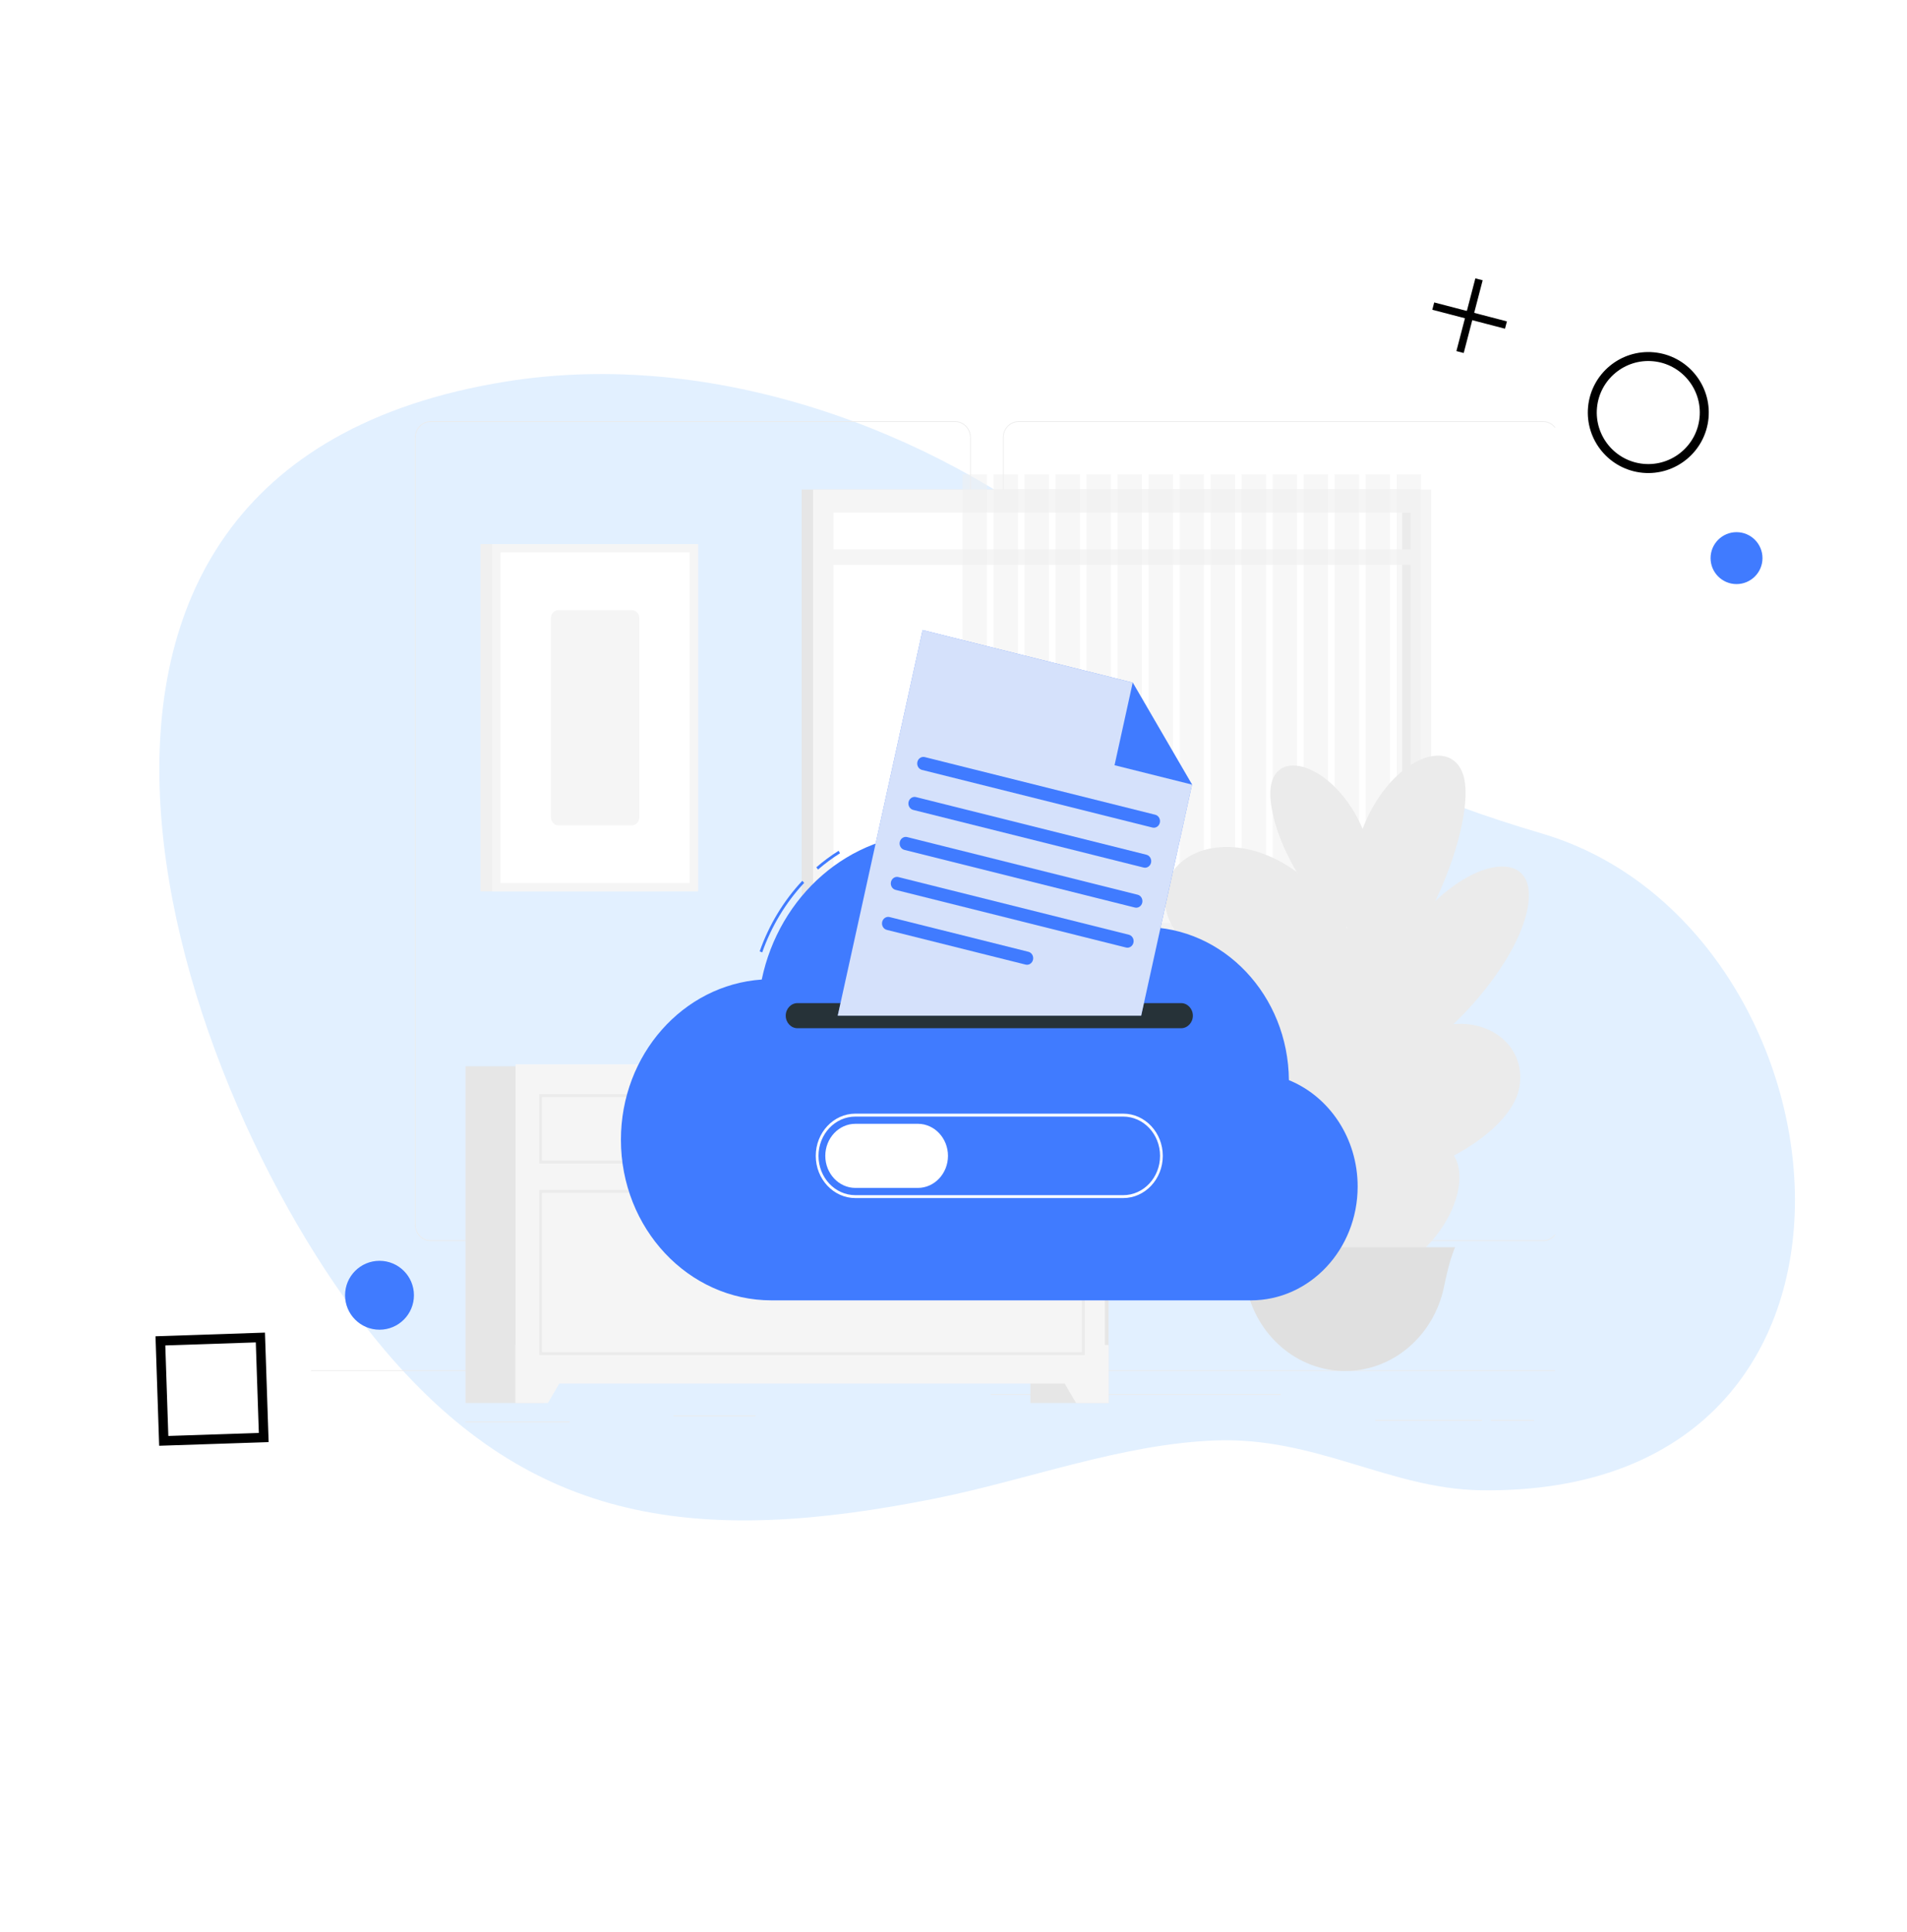 <svg width="233" height="236" viewBox="0 0 233 236" fill="none" xmlns="http://www.w3.org/2000/svg">
<path opacity="0.9" d="M188.4 101.812C159.515 93.292 153.693 84.562 131.8 67.001C113.902 52.643 87.294 42.515 61.83 46.602C-5.252 57.369 21.255 134.537 46.986 164.892C65.102 186.264 85.352 188.83 114.313 183.024C125.577 180.765 136.883 176.416 148.375 175.946C160.722 175.441 169.803 181.865 180.922 182.026C234.815 182.807 226.903 113.168 188.4 101.812Z" fill="#DFEEFF"/>
<g clip-path="url(#clip0_0_5011)">
<path d="M204.074 167.369H38V167.458H204.074V167.369Z" fill="#EBEBEB"/>
<path d="M92.306 172.893H82.286V172.981H92.306V172.893Z" fill="#EBEBEB"/>
<path d="M69.59 173.627H56.885V173.715H69.59V173.627Z" fill="#EBEBEB"/>
<path d="M187.435 173.434H182.153V173.522H187.435V173.434Z" fill="#EBEBEB"/>
<path d="M181.086 173.434H168.026V173.522H181.086V173.434Z" fill="#EBEBEB"/>
<path d="M131.112 170.295H121.037V170.383H131.112V170.295Z" fill="#EBEBEB"/>
<path d="M156.497 170.295H132.551V170.383H156.497V170.295Z" fill="#EBEBEB"/>
<path d="M116.724 151.581H52.586C51.541 151.581 50.69 150.675 50.69 149.561V53.474C50.69 52.36 51.541 51.453 52.586 51.453H116.724C117.769 51.453 118.619 52.36 118.619 53.474V149.561C118.619 150.675 117.769 151.581 116.724 151.581ZM52.586 51.542C51.587 51.542 50.773 52.409 50.773 53.474V149.561C50.773 150.627 51.587 151.493 52.586 151.493H116.724C117.723 151.493 118.536 150.627 118.536 149.561V53.474C118.536 52.409 117.723 51.542 116.724 51.542L52.586 51.542Z" fill="#EBEBEB"/>
<path d="M188.567 151.581H124.43C123.384 151.581 122.534 150.675 122.534 149.561V53.474C122.534 52.36 123.385 51.453 124.43 51.453H188.567C189.612 51.453 190.463 52.36 190.463 53.474V149.561C190.463 150.675 189.612 151.581 188.567 151.581ZM124.43 51.542C123.43 51.542 122.617 52.409 122.617 53.474V149.561C122.617 150.627 123.43 151.493 124.43 151.493H188.567C189.567 151.493 190.38 150.627 190.38 149.561V53.474C190.38 52.409 189.567 51.542 188.567 51.542L124.43 51.542Z" fill="#EBEBEB"/>
<g filter="url(#filter0_d_0_5011)">
<path d="M135.45 126.238H125.895V167.368H135.45V126.238Z" fill="#E6E6E6"/>
<path d="M131.477 167.368H135.449V160.273H127.312L131.477 167.368Z" fill="#F5F5F5"/>
<path d="M66.439 126.238H56.885V167.368H66.439V126.238Z" fill="#E6E6E6"/>
<path d="M135 125.996H63V164.996H135V125.996Z" fill="#F5F5F5"/>
<path d="M132.533 138.115H65.888V129.654H132.533V138.115ZM66.22 137.761H132.201V130.008H66.22V137.761Z" fill="#EBEBEB"/>
<path d="M66.945 167.368H62.972V160.273H71.109L66.945 167.368Z" fill="#F5F5F5"/>
<path d="M132.534 161.512H65.888V141.352H132.534V161.512ZM66.22 161.158H132.202V141.706H66.22V161.158Z" fill="#EBEBEB"/>
</g>
<path d="M173.473 59.797H97.95V115.538H173.473V59.797Z" fill="#E6E6E6"/>
<path d="M174.862 59.797H99.34V115.538H174.862V59.797Z" fill="#F5F5F5"/>
<path d="M172.369 112.724V62.611L101.83 62.611L101.83 112.724L172.369 112.724Z" fill="white"/>
<path d="M172.369 112.724V62.611H171.32V112.724H172.369Z" fill="#E6E6E6"/>
<path d="M173.831 67.102H100.369V68.99H173.831V67.102Z" fill="#F5F5F5"/>
<g opacity="0.5">
<path d="M173.628 57.935H170.645V119.846H173.628V57.935Z" fill="#F0F0F0"/>
<path d="M169.838 57.935H166.855V119.846H169.838V57.935Z" fill="#F0F0F0"/>
<path d="M166.048 57.935H163.065V119.846H166.048V57.935Z" fill="#F0F0F0"/>
<path d="M162.26 57.935H159.277V119.846H162.26V57.935Z" fill="#F0F0F0"/>
<path d="M158.473 57.935H155.49V119.846H158.473V57.935Z" fill="#F0F0F0"/>
<path d="M154.683 57.935H151.7V119.846H154.683V57.935Z" fill="#F0F0F0"/>
<path d="M150.893 57.935H147.91V119.846H150.893V57.935Z" fill="#F0F0F0"/>
<path d="M147.105 57.935H144.122V119.846H147.105V57.935Z" fill="#F0F0F0"/>
<path d="M143.315 57.935H140.332V119.846H143.315V57.935Z" fill="#F0F0F0"/>
<path d="M139.527 57.935H136.544V119.846H139.527V57.935Z" fill="#F0F0F0"/>
<path d="M135.738 57.935H132.755V119.846H135.738V57.935Z" fill="#F0F0F0"/>
<path d="M131.95 57.935H128.967V119.846H131.95V57.935Z" fill="#F0F0F0"/>
<path d="M128.16 57.935H125.177V119.846H128.16V57.935Z" fill="#F0F0F0"/>
<path d="M124.37 57.935H121.387V119.846H124.37V57.935Z" fill="#F0F0F0"/>
<path d="M120.582 57.935H117.599V119.846H120.582V57.935Z" fill="#F0F0F0"/>
</g>
<path d="M80.599 66.455H58.71V108.88H80.599V66.455Z" fill="#F0F0F0"/>
<path d="M85.299 66.455H60.121V108.88H85.299V66.455Z" fill="#F5F5F5"/>
<path d="M61.149 67.462V107.873H84.273V67.462H61.149Z" fill="white"/>
<path d="M67.312 75.505V99.83C67.312 100.37 67.722 100.807 68.228 100.807H77.194C77.7 100.807 78.111 100.37 78.111 99.83V75.505C78.111 74.965 77.7 74.528 77.194 74.528H68.228C67.722 74.528 67.312 74.965 67.312 75.505Z" fill="#F5F5F5"/>
<path d="M165.516 101.84L169.993 113.601C169.864 147.617 171.306 149.578 171.32 155.429H160.017C159.611 126.957 163.571 133.358 165.516 101.84Z" fill="#EBEBEB"/>
<path d="M171.824 136.579C162.727 109.884 141.783 118.152 142.721 127.88C143.659 137.609 177.057 151.931 171.824 136.579Z" fill="#EBEBEB"/>
<path d="M168.386 151.972C163.423 134.768 150.225 137.577 150.224 145.482C150.224 153.388 171.241 161.866 168.386 151.972Z" fill="#EBEBEB"/>
<path d="M168.032 120.92C160.24 97.924 140.834 101.088 142.397 110.79C143.96 120.492 172.513 134.145 168.032 120.92Z" fill="#EBEBEB"/>
<path d="M168.086 110.605C168.808 94.937 154.25 88.489 155.259 97.851C156.267 107.214 167.67 119.616 168.086 110.605Z" fill="#EBEBEB"/>
<path d="M166.998 126.647C170.073 107.341 188.729 99.997 186.644 110.925C184.56 121.853 165.23 137.75 166.998 126.647Z" fill="#EBEBEB"/>
<path d="M165.428 115.732C161.805 95.488 178.566 86.492 179.048 96.252C179.53 106.012 167.512 127.375 165.428 115.732Z" fill="#EBEBEB"/>
<path d="M163.973 138.6C171.378 119.09 187.235 123.932 185.635 132.81C184.035 141.688 159.714 149.821 163.973 138.6Z" fill="#EBEBEB"/>
<path d="M167.628 152.223C167.463 139.637 178.182 136.383 178.31 143.675C178.437 150.966 167.723 159.462 167.628 152.223Z" fill="#EBEBEB"/>
<path d="M164.355 167.458C158.462 167.458 153.49 163.085 152.281 157.174C151.961 155.611 151.597 154.058 151.023 152.578L150.93 152.34H177.78L177.687 152.578C177.113 154.058 176.749 155.611 176.429 157.174C175.22 163.085 170.248 167.458 164.355 167.458Z" fill="#E0E0E0"/>
<path d="M99.949 106.212L99.739 105.938C100.595 105.196 101.512 104.516 102.465 103.916L102.634 104.221C101.695 104.812 100.792 105.482 99.949 106.212Z" fill="#407BFF"/>
<path d="M93.129 116.329L92.818 116.205C93.944 112.995 95.745 110.015 98.024 107.586L98.258 107.836C96.013 110.23 94.239 113.166 93.129 116.329Z" fill="#407BFF"/>
<path d="M157.48 131.932C157.398 121.59 149.51 113.232 139.787 113.232C137.444 113.232 135.21 113.721 133.163 114.603C129.688 107.026 122.388 101.806 113.943 101.806C103.729 101.806 95.194 109.44 93.071 119.645C83.465 120.304 75.865 128.811 75.865 139.215C75.865 150.048 84.105 158.831 94.269 158.831H152.834C160.039 158.831 165.88 152.605 165.88 144.926C165.88 138.991 162.39 133.927 157.48 131.932Z" fill="#407BFF"/>
<path d="M144.306 125.593H97.44C96.648 125.593 96.001 124.903 96.001 124.059C96.001 123.216 96.648 122.525 97.44 122.525H144.306C145.098 122.525 145.745 123.216 145.745 124.059C145.745 124.903 145.098 125.593 144.306 125.593Z" fill="#263238"/>
<path d="M137.235 146.336H104.507C101.841 146.336 99.671 144.024 99.671 141.182C99.671 138.34 101.841 136.027 104.507 136.027H137.235C139.902 136.027 142.071 138.339 142.071 141.182C142.071 144.024 139.902 146.336 137.235 146.336ZM104.508 136.382C102.024 136.382 100.004 138.535 100.004 141.182C100.004 143.829 102.024 145.983 104.508 145.983H137.235C139.719 145.983 141.739 143.829 141.739 141.182C141.739 138.535 139.719 136.382 137.235 136.382H104.508Z" fill="white"/>
<path d="M112.152 145.096H104.509C102.488 145.096 100.835 143.334 100.835 141.181C100.835 139.027 102.488 137.266 104.509 137.266H112.152C114.173 137.266 115.826 139.027 115.826 141.181C115.826 143.334 114.173 145.096 112.152 145.096Z" fill="white"/>
<path d="M145.644 95.835L139.431 124.059H102.356L112.725 76.957L138.397 83.377L145.644 95.835Z" fill="#407BFF"/>
<path opacity="0.8" d="M145.644 95.835L139.431 124.059H102.356L112.725 76.957L138.397 83.377L145.644 95.835Z" fill="#FAFAFA"/>
<path d="M140.807 101.081L112.647 94.039C112.243 93.938 111.99 93.503 112.085 93.073C112.18 92.643 112.587 92.373 112.991 92.474L141.152 99.516C141.555 99.617 141.808 100.052 141.713 100.482C141.619 100.912 141.211 101.182 140.807 101.081Z" fill="#407BFF"/>
<path d="M139.731 105.966L111.571 98.924C111.167 98.823 110.914 98.388 111.009 97.958C111.104 97.528 111.512 97.258 111.915 97.359L140.076 104.401C140.479 104.502 140.733 104.937 140.638 105.367C140.543 105.797 140.135 106.067 139.731 105.966Z" fill="#407BFF"/>
<path d="M138.657 110.85L110.497 103.808C110.093 103.707 109.84 103.273 109.935 102.843C110.03 102.412 110.438 102.143 110.841 102.244L139.002 109.286C139.405 109.387 139.659 109.822 139.564 110.252C139.469 110.682 139.061 110.951 138.657 110.85Z" fill="#407BFF"/>
<path d="M137.582 115.735L109.421 108.693C109.017 108.592 108.764 108.157 108.859 107.727C108.954 107.297 109.362 107.027 109.766 107.129L137.926 114.171C138.33 114.272 138.583 114.706 138.488 115.137C138.393 115.567 137.985 115.836 137.582 115.735Z" fill="#407BFF"/>
<path d="M125.311 117.82L108.346 113.578C107.942 113.477 107.689 113.042 107.784 112.612C107.879 112.182 108.286 111.912 108.69 112.013L125.655 116.256C126.059 116.357 126.312 116.791 126.217 117.221C126.122 117.652 125.715 117.921 125.311 117.82Z" fill="#407BFF"/>
<path d="M145.644 95.835L136.176 93.468L138.397 83.377L145.644 95.835Z" fill="#407BFF"/>
</g>
<path d="M19.448 176.591L19 163.218L32.373 162.769L32.822 176.143L19.448 176.591ZM20.197 164.337L20.567 175.394L31.625 175.024L31.254 163.966L20.197 164.337Z" fill="black"/>
<path d="M215.343 68.172C215.343 69.923 213.923 71.343 212.171 71.343C210.42 71.343 209 69.923 209 68.172C209 66.42 210.42 65 212.171 65C213.923 65 215.343 66.42 215.343 68.172Z" fill="#407BFF"/>
<path d="M50.576 158.208C50.576 160.532 48.692 162.416 46.368 162.416C44.044 162.416 42.16 160.532 42.16 158.208C42.16 155.884 44.044 154 46.368 154C48.692 154 50.576 155.884 50.576 158.208Z" fill="#407BFF"/>
<path d="M175.233 36.941L175 37.835L183.883 40.15L184.116 39.257L175.233 36.941Z" fill="black"/>
<path d="M180.261 34L177.945 42.883L178.838 43.117L181.155 34.233L180.261 34Z" fill="black"/>
<path d="M200.709 57.749C196.651 57.374 193.656 53.767 194.032 49.709C194.407 45.652 198.014 42.656 202.071 43.032C206.129 43.407 209.125 47.014 208.749 51.072C208.373 55.13 204.766 58.125 200.709 57.749ZM201.97 44.123C198.515 43.803 195.443 46.355 195.123 49.81C194.804 53.266 197.354 56.338 200.81 56.658C204.266 56.978 207.337 54.427 207.657 50.971C207.977 47.515 205.426 44.443 201.97 44.123Z" fill="black"/>
<defs>
<filter id="filter0_d_0_5011" x="52.885" y="125.996" width="86.565" height="49.372" filterUnits="userSpaceOnUse" color-interpolation-filters="sRGB">
<feFlood flood-opacity="0" result="BackgroundImageFix"/>
<feColorMatrix in="SourceAlpha" type="matrix" values="0 0 0 0 0 0 0 0 0 0 0 0 0 0 0 0 0 0 127 0" result="hardAlpha"/>
<feOffset dy="4"/>
<feGaussianBlur stdDeviation="2"/>
<feComposite in2="hardAlpha" operator="out"/>
<feColorMatrix type="matrix" values="0 0 0 0 0 0 0 0 0 0 0 0 0 0 0 0 0 0 0.25 0"/>
<feBlend mode="normal" in2="BackgroundImageFix" result="effect1_dropShadow_0_5011"/>
<feBlend mode="normal" in="SourceGraphic" in2="effect1_dropShadow_0_5011" result="shape"/>
</filter>
<clipPath id="clip0_0_5011">
<rect width="152" height="138" fill="white" transform="translate(38 51)"/>
</clipPath>
</defs>
</svg>